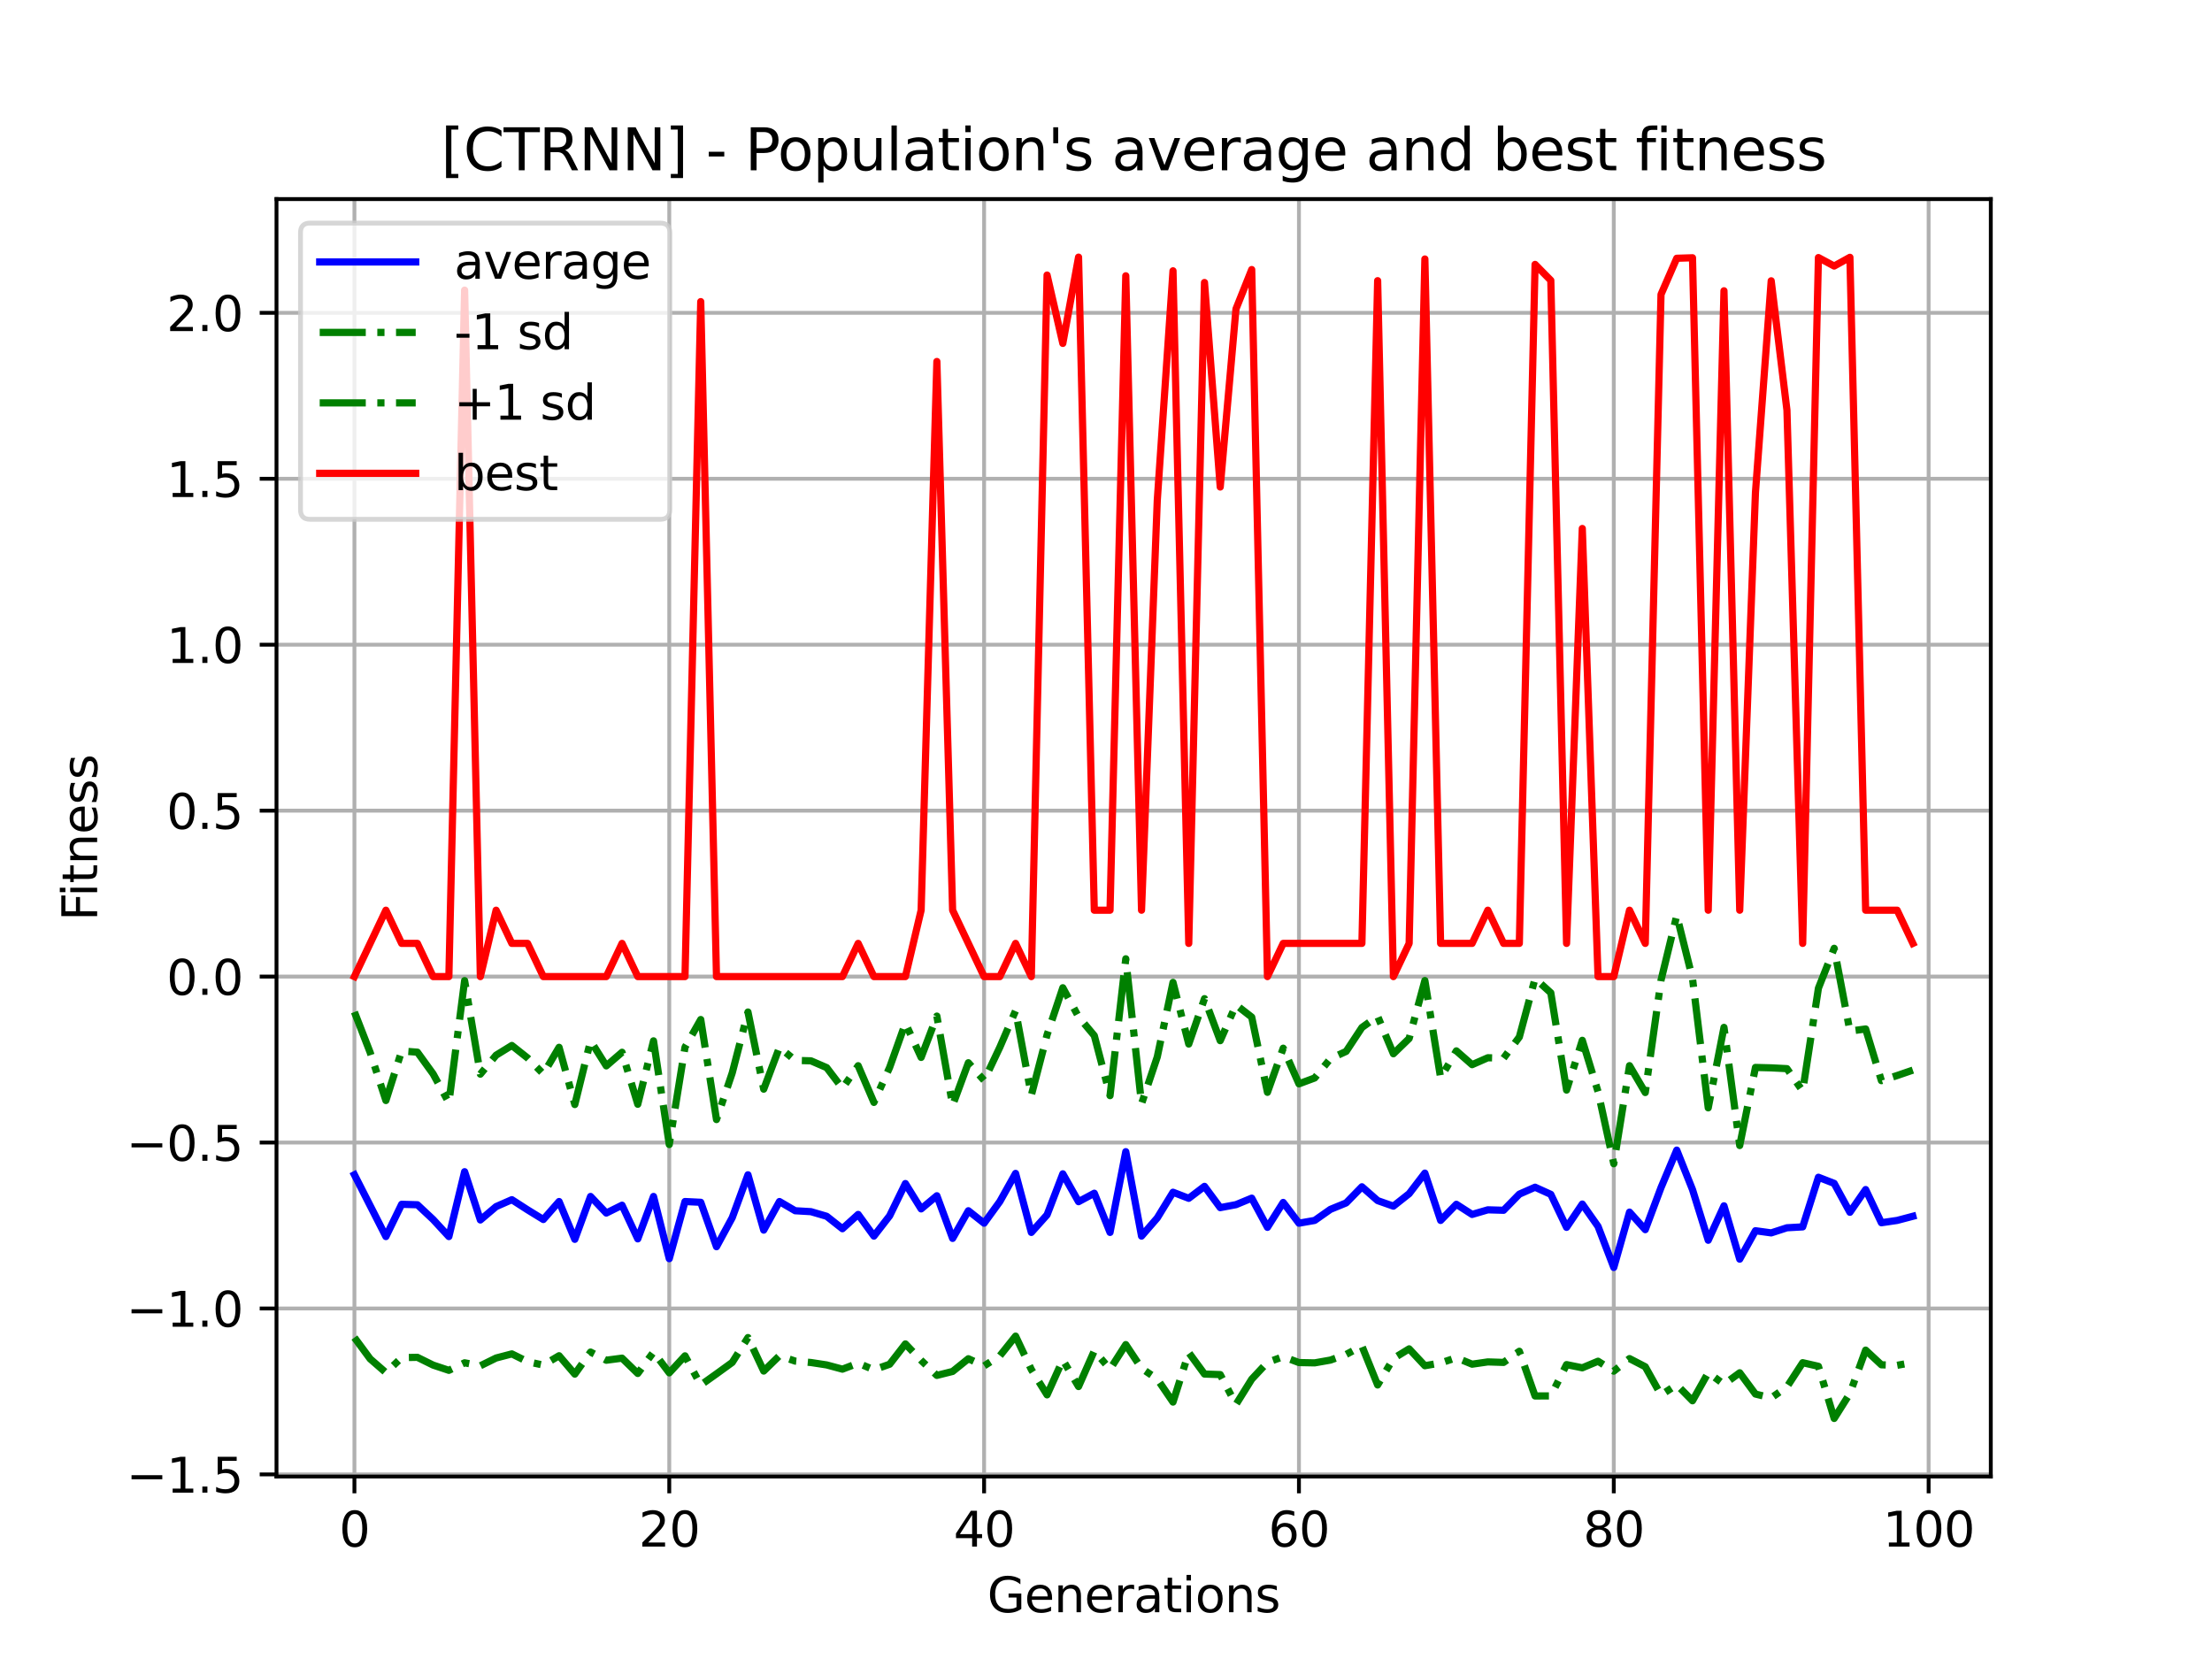 <?xml version="1.0" encoding="utf-8" standalone="no"?>
<!DOCTYPE svg PUBLIC "-//W3C//DTD SVG 1.1//EN"
  "http://www.w3.org/Graphics/SVG/1.1/DTD/svg11.dtd">
<svg xmlns:xlink="http://www.w3.org/1999/xlink" width="460.8pt" height="345.6pt" viewBox="0 0 460.8 345.6" xmlns="http://www.w3.org/2000/svg" version="1.1">
 <defs>
  <style type="text/css">*{stroke-linejoin: round; stroke-linecap: butt}</style>
 </defs>
 <g id="figure_1">
  <g id="patch_1">
   <path d="M 0 345.6 
L 460.8 345.6 
L 460.8 0 
L 0 0 
z
" style="fill: #ffffff"/>
  </g>
  <g id="axes_1">
   <g id="patch_2">
    <path d="M 57.6 307.584 
L 414.72 307.584 
L 414.72 41.472 
L 57.6 41.472 
z
" style="fill: #ffffff"/>
   </g>
   <g id="matplotlib.axis_1">
    <g id="xtick_1">
     <g id="line2d_1">
      <path d="M 73.833 307.584 
L 73.833 41.472 
" clip-path="url(#p8a3f14de43)" style="fill: none; stroke: #b0b0b0; stroke-width: 0.8; stroke-linecap: square"/>
     </g>
     <g id="line2d_2">
      <defs>
       <path id="mf5aa2476e4" d="M 0 0 
L 0 3.5 
" style="stroke: #000000; stroke-width: 0.8"/>
      </defs>
      <g>
       <use xlink:href="#mf5aa2476e4" x="73.833" y="307.584" style="stroke: #000000; stroke-width: 0.8"/>
      </g>
     </g>
     <g id="text_1">
      <!-- 0 -->
      <g transform="translate(70.651 322.182) scale(0.1 -0.1)">
       <defs>
        <path id="DejaVuSans-30" d="M 2034 4250 
Q 1547 4250 1301 3770 
Q 1056 3291 1056 2328 
Q 1056 1369 1301 889 
Q 1547 409 2034 409 
Q 2525 409 2770 889 
Q 3016 1369 3016 2328 
Q 3016 3291 2770 3770 
Q 2525 4250 2034 4250 
z
M 2034 4750 
Q 2819 4750 3233 4129 
Q 3647 3509 3647 2328 
Q 3647 1150 3233 529 
Q 2819 -91 2034 -91 
Q 1250 -91 836 529 
Q 422 1150 422 2328 
Q 422 3509 836 4129 
Q 1250 4750 2034 4750 
z
" transform="scale(0.016)"/>
       </defs>
       <use xlink:href="#DejaVuSans-30"/>
      </g>
     </g>
    </g>
    <g id="xtick_2">
     <g id="line2d_3">
      <path d="M 139.42 307.584 
L 139.42 41.472 
" clip-path="url(#p8a3f14de43)" style="fill: none; stroke: #b0b0b0; stroke-width: 0.8; stroke-linecap: square"/>
     </g>
     <g id="line2d_4">
      <g>
       <use xlink:href="#mf5aa2476e4" x="139.42" y="307.584" style="stroke: #000000; stroke-width: 0.8"/>
      </g>
     </g>
     <g id="text_2">
      <!-- 20 -->
      <g transform="translate(133.057 322.182) scale(0.1 -0.1)">
       <defs>
        <path id="DejaVuSans-32" d="M 1228 531 
L 3431 531 
L 3431 0 
L 469 0 
L 469 531 
Q 828 903 1448 1529 
Q 2069 2156 2228 2338 
Q 2531 2678 2651 2914 
Q 2772 3150 2772 3378 
Q 2772 3750 2511 3984 
Q 2250 4219 1831 4219 
Q 1534 4219 1204 4116 
Q 875 4013 500 3803 
L 500 4441 
Q 881 4594 1212 4672 
Q 1544 4750 1819 4750 
Q 2544 4750 2975 4387 
Q 3406 4025 3406 3419 
Q 3406 3131 3298 2873 
Q 3191 2616 2906 2266 
Q 2828 2175 2409 1742 
Q 1991 1309 1228 531 
z
" transform="scale(0.016)"/>
       </defs>
       <use xlink:href="#DejaVuSans-32"/>
       <use xlink:href="#DejaVuSans-30" x="63.623"/>
      </g>
     </g>
    </g>
    <g id="xtick_3">
     <g id="line2d_5">
      <path d="M 205.006 307.584 
L 205.006 41.472 
" clip-path="url(#p8a3f14de43)" style="fill: none; stroke: #b0b0b0; stroke-width: 0.8; stroke-linecap: square"/>
     </g>
     <g id="line2d_6">
      <g>
       <use xlink:href="#mf5aa2476e4" x="205.006" y="307.584" style="stroke: #000000; stroke-width: 0.8"/>
      </g>
     </g>
     <g id="text_3">
      <!-- 40 -->
      <g transform="translate(198.644 322.182) scale(0.1 -0.1)">
       <defs>
        <path id="DejaVuSans-34" d="M 2419 4116 
L 825 1625 
L 2419 1625 
L 2419 4116 
z
M 2253 4666 
L 3047 4666 
L 3047 1625 
L 3713 1625 
L 3713 1100 
L 3047 1100 
L 3047 0 
L 2419 0 
L 2419 1100 
L 313 1100 
L 313 1709 
L 2253 4666 
z
" transform="scale(0.016)"/>
       </defs>
       <use xlink:href="#DejaVuSans-34"/>
       <use xlink:href="#DejaVuSans-30" x="63.623"/>
      </g>
     </g>
    </g>
    <g id="xtick_4">
     <g id="line2d_7">
      <path d="M 270.593 307.584 
L 270.593 41.472 
" clip-path="url(#p8a3f14de43)" style="fill: none; stroke: #b0b0b0; stroke-width: 0.8; stroke-linecap: square"/>
     </g>
     <g id="line2d_8">
      <g>
       <use xlink:href="#mf5aa2476e4" x="270.593" y="307.584" style="stroke: #000000; stroke-width: 0.8"/>
      </g>
     </g>
     <g id="text_4">
      <!-- 60 -->
      <g transform="translate(264.231 322.182) scale(0.1 -0.1)">
       <defs>
        <path id="DejaVuSans-36" d="M 2113 2584 
Q 1688 2584 1439 2293 
Q 1191 2003 1191 1497 
Q 1191 994 1439 701 
Q 1688 409 2113 409 
Q 2538 409 2786 701 
Q 3034 994 3034 1497 
Q 3034 2003 2786 2293 
Q 2538 2584 2113 2584 
z
M 3366 4563 
L 3366 3988 
Q 3128 4100 2886 4159 
Q 2644 4219 2406 4219 
Q 1781 4219 1451 3797 
Q 1122 3375 1075 2522 
Q 1259 2794 1537 2939 
Q 1816 3084 2150 3084 
Q 2853 3084 3261 2657 
Q 3669 2231 3669 1497 
Q 3669 778 3244 343 
Q 2819 -91 2113 -91 
Q 1303 -91 875 529 
Q 447 1150 447 2328 
Q 447 3434 972 4092 
Q 1497 4750 2381 4750 
Q 2619 4750 2861 4703 
Q 3103 4656 3366 4563 
z
" transform="scale(0.016)"/>
       </defs>
       <use xlink:href="#DejaVuSans-36"/>
       <use xlink:href="#DejaVuSans-30" x="63.623"/>
      </g>
     </g>
    </g>
    <g id="xtick_5">
     <g id="line2d_9">
      <path d="M 336.18 307.584 
L 336.18 41.472 
" clip-path="url(#p8a3f14de43)" style="fill: none; stroke: #b0b0b0; stroke-width: 0.8; stroke-linecap: square"/>
     </g>
     <g id="line2d_10">
      <g>
       <use xlink:href="#mf5aa2476e4" x="336.18" y="307.584" style="stroke: #000000; stroke-width: 0.8"/>
      </g>
     </g>
     <g id="text_5">
      <!-- 80 -->
      <g transform="translate(329.817 322.182) scale(0.1 -0.1)">
       <defs>
        <path id="DejaVuSans-38" d="M 2034 2216 
Q 1584 2216 1326 1975 
Q 1069 1734 1069 1313 
Q 1069 891 1326 650 
Q 1584 409 2034 409 
Q 2484 409 2743 651 
Q 3003 894 3003 1313 
Q 3003 1734 2745 1975 
Q 2488 2216 2034 2216 
z
M 1403 2484 
Q 997 2584 770 2862 
Q 544 3141 544 3541 
Q 544 4100 942 4425 
Q 1341 4750 2034 4750 
Q 2731 4750 3128 4425 
Q 3525 4100 3525 3541 
Q 3525 3141 3298 2862 
Q 3072 2584 2669 2484 
Q 3125 2378 3379 2068 
Q 3634 1759 3634 1313 
Q 3634 634 3220 271 
Q 2806 -91 2034 -91 
Q 1263 -91 848 271 
Q 434 634 434 1313 
Q 434 1759 690 2068 
Q 947 2378 1403 2484 
z
M 1172 3481 
Q 1172 3119 1398 2916 
Q 1625 2713 2034 2713 
Q 2441 2713 2670 2916 
Q 2900 3119 2900 3481 
Q 2900 3844 2670 4047 
Q 2441 4250 2034 4250 
Q 1625 4250 1398 4047 
Q 1172 3844 1172 3481 
z
" transform="scale(0.016)"/>
       </defs>
       <use xlink:href="#DejaVuSans-38"/>
       <use xlink:href="#DejaVuSans-30" x="63.623"/>
      </g>
     </g>
    </g>
    <g id="xtick_6">
     <g id="line2d_11">
      <path d="M 401.767 307.584 
L 401.767 41.472 
" clip-path="url(#p8a3f14de43)" style="fill: none; stroke: #b0b0b0; stroke-width: 0.8; stroke-linecap: square"/>
     </g>
     <g id="line2d_12">
      <g>
       <use xlink:href="#mf5aa2476e4" x="401.767" y="307.584" style="stroke: #000000; stroke-width: 0.8"/>
      </g>
     </g>
     <g id="text_6">
      <!-- 100 -->
      <g transform="translate(392.223 322.182) scale(0.1 -0.1)">
       <defs>
        <path id="DejaVuSans-31" d="M 794 531 
L 1825 531 
L 1825 4091 
L 703 3866 
L 703 4441 
L 1819 4666 
L 2450 4666 
L 2450 531 
L 3481 531 
L 3481 0 
L 794 0 
L 794 531 
z
" transform="scale(0.016)"/>
       </defs>
       <use xlink:href="#DejaVuSans-31"/>
       <use xlink:href="#DejaVuSans-30" x="63.623"/>
       <use xlink:href="#DejaVuSans-30" x="127.246"/>
      </g>
     </g>
    </g>
    <g id="text_7">
     <!-- Generations -->
     <g transform="translate(205.662 335.861) scale(0.1 -0.1)">
      <defs>
       <path id="DejaVuSans-47" d="M 3809 666 
L 3809 1919 
L 2778 1919 
L 2778 2438 
L 4434 2438 
L 4434 434 
Q 4069 175 3628 42 
Q 3188 -91 2688 -91 
Q 1594 -91 976 548 
Q 359 1188 359 2328 
Q 359 3472 976 4111 
Q 1594 4750 2688 4750 
Q 3144 4750 3555 4637 
Q 3966 4525 4313 4306 
L 4313 3634 
Q 3963 3931 3569 4081 
Q 3175 4231 2741 4231 
Q 1884 4231 1454 3753 
Q 1025 3275 1025 2328 
Q 1025 1384 1454 906 
Q 1884 428 2741 428 
Q 3075 428 3337 486 
Q 3600 544 3809 666 
z
" transform="scale(0.016)"/>
       <path id="DejaVuSans-65" d="M 3597 1894 
L 3597 1613 
L 953 1613 
Q 991 1019 1311 708 
Q 1631 397 2203 397 
Q 2534 397 2845 478 
Q 3156 559 3463 722 
L 3463 178 
Q 3153 47 2828 -22 
Q 2503 -91 2169 -91 
Q 1331 -91 842 396 
Q 353 884 353 1716 
Q 353 2575 817 3079 
Q 1281 3584 2069 3584 
Q 2775 3584 3186 3129 
Q 3597 2675 3597 1894 
z
M 3022 2063 
Q 3016 2534 2758 2815 
Q 2500 3097 2075 3097 
Q 1594 3097 1305 2825 
Q 1016 2553 972 2059 
L 3022 2063 
z
" transform="scale(0.016)"/>
       <path id="DejaVuSans-6e" d="M 3513 2113 
L 3513 0 
L 2938 0 
L 2938 2094 
Q 2938 2591 2744 2837 
Q 2550 3084 2163 3084 
Q 1697 3084 1428 2787 
Q 1159 2491 1159 1978 
L 1159 0 
L 581 0 
L 581 3500 
L 1159 3500 
L 1159 2956 
Q 1366 3272 1645 3428 
Q 1925 3584 2291 3584 
Q 2894 3584 3203 3211 
Q 3513 2838 3513 2113 
z
" transform="scale(0.016)"/>
       <path id="DejaVuSans-72" d="M 2631 2963 
Q 2534 3019 2420 3045 
Q 2306 3072 2169 3072 
Q 1681 3072 1420 2755 
Q 1159 2438 1159 1844 
L 1159 0 
L 581 0 
L 581 3500 
L 1159 3500 
L 1159 2956 
Q 1341 3275 1631 3429 
Q 1922 3584 2338 3584 
Q 2397 3584 2469 3576 
Q 2541 3569 2628 3553 
L 2631 2963 
z
" transform="scale(0.016)"/>
       <path id="DejaVuSans-61" d="M 2194 1759 
Q 1497 1759 1228 1600 
Q 959 1441 959 1056 
Q 959 750 1161 570 
Q 1363 391 1709 391 
Q 2188 391 2477 730 
Q 2766 1069 2766 1631 
L 2766 1759 
L 2194 1759 
z
M 3341 1997 
L 3341 0 
L 2766 0 
L 2766 531 
Q 2569 213 2275 61 
Q 1981 -91 1556 -91 
Q 1019 -91 701 211 
Q 384 513 384 1019 
Q 384 1609 779 1909 
Q 1175 2209 1959 2209 
L 2766 2209 
L 2766 2266 
Q 2766 2663 2505 2880 
Q 2244 3097 1772 3097 
Q 1472 3097 1187 3025 
Q 903 2953 641 2809 
L 641 3341 
Q 956 3463 1253 3523 
Q 1550 3584 1831 3584 
Q 2591 3584 2966 3190 
Q 3341 2797 3341 1997 
z
" transform="scale(0.016)"/>
       <path id="DejaVuSans-74" d="M 1172 4494 
L 1172 3500 
L 2356 3500 
L 2356 3053 
L 1172 3053 
L 1172 1153 
Q 1172 725 1289 603 
Q 1406 481 1766 481 
L 2356 481 
L 2356 0 
L 1766 0 
Q 1100 0 847 248 
Q 594 497 594 1153 
L 594 3053 
L 172 3053 
L 172 3500 
L 594 3500 
L 594 4494 
L 1172 4494 
z
" transform="scale(0.016)"/>
       <path id="DejaVuSans-69" d="M 603 3500 
L 1178 3500 
L 1178 0 
L 603 0 
L 603 3500 
z
M 603 4863 
L 1178 4863 
L 1178 4134 
L 603 4134 
L 603 4863 
z
" transform="scale(0.016)"/>
       <path id="DejaVuSans-6f" d="M 1959 3097 
Q 1497 3097 1228 2736 
Q 959 2375 959 1747 
Q 959 1119 1226 758 
Q 1494 397 1959 397 
Q 2419 397 2687 759 
Q 2956 1122 2956 1747 
Q 2956 2369 2687 2733 
Q 2419 3097 1959 3097 
z
M 1959 3584 
Q 2709 3584 3137 3096 
Q 3566 2609 3566 1747 
Q 3566 888 3137 398 
Q 2709 -91 1959 -91 
Q 1206 -91 779 398 
Q 353 888 353 1747 
Q 353 2609 779 3096 
Q 1206 3584 1959 3584 
z
" transform="scale(0.016)"/>
       <path id="DejaVuSans-73" d="M 2834 3397 
L 2834 2853 
Q 2591 2978 2328 3040 
Q 2066 3103 1784 3103 
Q 1356 3103 1142 2972 
Q 928 2841 928 2578 
Q 928 2378 1081 2264 
Q 1234 2150 1697 2047 
L 1894 2003 
Q 2506 1872 2764 1633 
Q 3022 1394 3022 966 
Q 3022 478 2636 193 
Q 2250 -91 1575 -91 
Q 1294 -91 989 -36 
Q 684 19 347 128 
L 347 722 
Q 666 556 975 473 
Q 1284 391 1588 391 
Q 1994 391 2212 530 
Q 2431 669 2431 922 
Q 2431 1156 2273 1281 
Q 2116 1406 1581 1522 
L 1381 1569 
Q 847 1681 609 1914 
Q 372 2147 372 2553 
Q 372 3047 722 3315 
Q 1072 3584 1716 3584 
Q 2034 3584 2315 3537 
Q 2597 3491 2834 3397 
z
" transform="scale(0.016)"/>
      </defs>
      <use xlink:href="#DejaVuSans-47"/>
      <use xlink:href="#DejaVuSans-65" x="77.49"/>
      <use xlink:href="#DejaVuSans-6e" x="139.014"/>
      <use xlink:href="#DejaVuSans-65" x="202.393"/>
      <use xlink:href="#DejaVuSans-72" x="263.916"/>
      <use xlink:href="#DejaVuSans-61" x="305.029"/>
      <use xlink:href="#DejaVuSans-74" x="366.309"/>
      <use xlink:href="#DejaVuSans-69" x="405.518"/>
      <use xlink:href="#DejaVuSans-6f" x="433.301"/>
      <use xlink:href="#DejaVuSans-6e" x="494.482"/>
      <use xlink:href="#DejaVuSans-73" x="557.861"/>
     </g>
    </g>
   </g>
   <g id="matplotlib.axis_2">
    <g id="ytick_1">
     <g id="line2d_13">
      <path d="M 57.6 307.145 
L 414.72 307.145 
" clip-path="url(#p8a3f14de43)" style="fill: none; stroke: #b0b0b0; stroke-width: 0.8; stroke-linecap: square"/>
     </g>
     <g id="line2d_14">
      <defs>
       <path id="m189153599c" d="M 0 0 
L -3.5 0 
" style="stroke: #000000; stroke-width: 0.8"/>
      </defs>
      <g>
       <use xlink:href="#m189153599c" x="57.6" y="307.145" style="stroke: #000000; stroke-width: 0.8"/>
      </g>
     </g>
     <g id="text_8">
      <!-- −1.5 -->
      <g transform="translate(26.317 310.944) scale(0.1 -0.1)">
       <defs>
        <path id="DejaVuSans-2212" d="M 678 2272 
L 4684 2272 
L 4684 1741 
L 678 1741 
L 678 2272 
z
" transform="scale(0.016)"/>
        <path id="DejaVuSans-2e" d="M 684 794 
L 1344 794 
L 1344 0 
L 684 0 
L 684 794 
z
" transform="scale(0.016)"/>
        <path id="DejaVuSans-35" d="M 691 4666 
L 3169 4666 
L 3169 4134 
L 1269 4134 
L 1269 2991 
Q 1406 3038 1543 3061 
Q 1681 3084 1819 3084 
Q 2600 3084 3056 2656 
Q 3513 2228 3513 1497 
Q 3513 744 3044 326 
Q 2575 -91 1722 -91 
Q 1428 -91 1123 -41 
Q 819 9 494 109 
L 494 744 
Q 775 591 1075 516 
Q 1375 441 1709 441 
Q 2250 441 2565 725 
Q 2881 1009 2881 1497 
Q 2881 1984 2565 2268 
Q 2250 2553 1709 2553 
Q 1456 2553 1204 2497 
Q 953 2441 691 2322 
L 691 4666 
z
" transform="scale(0.016)"/>
       </defs>
       <use xlink:href="#DejaVuSans-2212"/>
       <use xlink:href="#DejaVuSans-31" x="83.789"/>
       <use xlink:href="#DejaVuSans-2e" x="147.412"/>
       <use xlink:href="#DejaVuSans-35" x="179.199"/>
      </g>
     </g>
    </g>
    <g id="ytick_2">
     <g id="line2d_15">
      <path d="M 57.6 272.577 
L 414.72 272.577 
" clip-path="url(#p8a3f14de43)" style="fill: none; stroke: #b0b0b0; stroke-width: 0.8; stroke-linecap: square"/>
     </g>
     <g id="line2d_16">
      <g>
       <use xlink:href="#m189153599c" x="57.6" y="272.577" style="stroke: #000000; stroke-width: 0.8"/>
      </g>
     </g>
     <g id="text_9">
      <!-- −1.0 -->
      <g transform="translate(26.317 276.376) scale(0.1 -0.1)">
       <use xlink:href="#DejaVuSans-2212"/>
       <use xlink:href="#DejaVuSans-31" x="83.789"/>
       <use xlink:href="#DejaVuSans-2e" x="147.412"/>
       <use xlink:href="#DejaVuSans-30" x="179.199"/>
      </g>
     </g>
    </g>
    <g id="ytick_3">
     <g id="line2d_17">
      <path d="M 57.6 238.009 
L 414.72 238.009 
" clip-path="url(#p8a3f14de43)" style="fill: none; stroke: #b0b0b0; stroke-width: 0.8; stroke-linecap: square"/>
     </g>
     <g id="line2d_18">
      <g>
       <use xlink:href="#m189153599c" x="57.6" y="238.009" style="stroke: #000000; stroke-width: 0.8"/>
      </g>
     </g>
     <g id="text_10">
      <!-- −0.5 -->
      <g transform="translate(26.317 241.808) scale(0.1 -0.1)">
       <use xlink:href="#DejaVuSans-2212"/>
       <use xlink:href="#DejaVuSans-30" x="83.789"/>
       <use xlink:href="#DejaVuSans-2e" x="147.412"/>
       <use xlink:href="#DejaVuSans-35" x="179.199"/>
      </g>
     </g>
    </g>
    <g id="ytick_4">
     <g id="line2d_19">
      <path d="M 57.6 203.441 
L 414.72 203.441 
" clip-path="url(#p8a3f14de43)" style="fill: none; stroke: #b0b0b0; stroke-width: 0.8; stroke-linecap: square"/>
     </g>
     <g id="line2d_20">
      <g>
       <use xlink:href="#m189153599c" x="57.6" y="203.441" style="stroke: #000000; stroke-width: 0.8"/>
      </g>
     </g>
     <g id="text_11">
      <!-- 0.0 -->
      <g transform="translate(34.697 207.24) scale(0.1 -0.1)">
       <use xlink:href="#DejaVuSans-30"/>
       <use xlink:href="#DejaVuSans-2e" x="63.623"/>
       <use xlink:href="#DejaVuSans-30" x="95.41"/>
      </g>
     </g>
    </g>
    <g id="ytick_5">
     <g id="line2d_21">
      <path d="M 57.6 168.873 
L 414.72 168.873 
" clip-path="url(#p8a3f14de43)" style="fill: none; stroke: #b0b0b0; stroke-width: 0.8; stroke-linecap: square"/>
     </g>
     <g id="line2d_22">
      <g>
       <use xlink:href="#m189153599c" x="57.6" y="168.873" style="stroke: #000000; stroke-width: 0.8"/>
      </g>
     </g>
     <g id="text_12">
      <!-- 0.5 -->
      <g transform="translate(34.697 172.672) scale(0.1 -0.1)">
       <use xlink:href="#DejaVuSans-30"/>
       <use xlink:href="#DejaVuSans-2e" x="63.623"/>
       <use xlink:href="#DejaVuSans-35" x="95.41"/>
      </g>
     </g>
    </g>
    <g id="ytick_6">
     <g id="line2d_23">
      <path d="M 57.6 134.305 
L 414.72 134.305 
" clip-path="url(#p8a3f14de43)" style="fill: none; stroke: #b0b0b0; stroke-width: 0.8; stroke-linecap: square"/>
     </g>
     <g id="line2d_24">
      <g>
       <use xlink:href="#m189153599c" x="57.6" y="134.305" style="stroke: #000000; stroke-width: 0.8"/>
      </g>
     </g>
     <g id="text_13">
      <!-- 1.0 -->
      <g transform="translate(34.697 138.104) scale(0.1 -0.1)">
       <use xlink:href="#DejaVuSans-31"/>
       <use xlink:href="#DejaVuSans-2e" x="63.623"/>
       <use xlink:href="#DejaVuSans-30" x="95.41"/>
      </g>
     </g>
    </g>
    <g id="ytick_7">
     <g id="line2d_25">
      <path d="M 57.6 99.737 
L 414.72 99.737 
" clip-path="url(#p8a3f14de43)" style="fill: none; stroke: #b0b0b0; stroke-width: 0.8; stroke-linecap: square"/>
     </g>
     <g id="line2d_26">
      <g>
       <use xlink:href="#m189153599c" x="57.6" y="99.737" style="stroke: #000000; stroke-width: 0.8"/>
      </g>
     </g>
     <g id="text_14">
      <!-- 1.5 -->
      <g transform="translate(34.697 103.536) scale(0.1 -0.1)">
       <use xlink:href="#DejaVuSans-31"/>
       <use xlink:href="#DejaVuSans-2e" x="63.623"/>
       <use xlink:href="#DejaVuSans-35" x="95.41"/>
      </g>
     </g>
    </g>
    <g id="ytick_8">
     <g id="line2d_27">
      <path d="M 57.6 65.169 
L 414.72 65.169 
" clip-path="url(#p8a3f14de43)" style="fill: none; stroke: #b0b0b0; stroke-width: 0.8; stroke-linecap: square"/>
     </g>
     <g id="line2d_28">
      <g>
       <use xlink:href="#m189153599c" x="57.6" y="65.169" style="stroke: #000000; stroke-width: 0.8"/>
      </g>
     </g>
     <g id="text_15">
      <!-- 2.0 -->
      <g transform="translate(34.697 68.968) scale(0.1 -0.1)">
       <use xlink:href="#DejaVuSans-32"/>
       <use xlink:href="#DejaVuSans-2e" x="63.623"/>
       <use xlink:href="#DejaVuSans-30" x="95.41"/>
      </g>
     </g>
    </g>
    <g id="text_16">
     <!-- Fitness -->
     <g transform="translate(20.238 191.845) rotate(-90) scale(0.1 -0.1)">
      <defs>
       <path id="DejaVuSans-46" d="M 628 4666 
L 3309 4666 
L 3309 4134 
L 1259 4134 
L 1259 2759 
L 3109 2759 
L 3109 2228 
L 1259 2228 
L 1259 0 
L 628 0 
L 628 4666 
z
" transform="scale(0.016)"/>
      </defs>
      <use xlink:href="#DejaVuSans-46"/>
      <use xlink:href="#DejaVuSans-69" x="50.27"/>
      <use xlink:href="#DejaVuSans-74" x="78.053"/>
      <use xlink:href="#DejaVuSans-6e" x="117.262"/>
      <use xlink:href="#DejaVuSans-65" x="180.641"/>
      <use xlink:href="#DejaVuSans-73" x="242.164"/>
      <use xlink:href="#DejaVuSans-73" x="294.264"/>
     </g>
    </g>
   </g>
   <g id="line2d_29">
    <path d="M 73.833 244.731 
L 77.112 251.164 
L 80.391 257.597 
L 83.671 250.876 
L 86.95 250.972 
L 90.229 254.045 
L 93.509 257.597 
L 96.788 244.089 
L 100.067 254.141 
L 103.347 251.356 
L 106.626 249.916 
L 109.905 252.028 
L 113.185 254.045 
L 116.464 250.3 
L 119.743 258.174 
L 123.023 249.244 
L 126.302 252.7 
L 129.581 251.068 
L 132.861 258.078 
L 136.14 249.244 
L 139.42 262.207 
L 142.699 250.3 
L 145.978 250.459 
L 149.258 259.71 
L 152.537 253.661 
L 155.816 244.731 
L 159.096 256.253 
L 162.375 250.3 
L 165.654 252.22 
L 168.934 252.412 
L 172.213 253.373 
L 175.492 255.965 
L 178.772 252.988 
L 182.051 257.501 
L 185.33 253.276 
L 188.61 246.555 
L 191.889 251.836 
L 195.168 249.096 
L 198.448 257.982 
L 201.727 252.22 
L 205.006 254.813 
L 208.286 250.3 
L 211.565 244.442 
L 214.844 256.733 
L 218.124 253.071 
L 221.403 244.531 
L 224.682 250.331 
L 227.962 248.571 
L 231.241 256.733 
L 234.52 239.918 
L 237.8 257.501 
L 241.079 253.724 
L 244.358 248.365 
L 247.638 249.628 
L 250.917 247.139 
L 254.196 251.572 
L 257.476 250.954 
L 260.755 249.598 
L 264.034 255.677 
L 267.314 250.492 
L 270.593 254.813 
L 273.872 254.237 
L 277.152 251.932 
L 280.431 250.588 
L 283.71 247.227 
L 286.99 250.111 
L 290.269 251.26 
L 293.548 248.667 
L 296.828 244.383 
L 300.107 254.237 
L 303.386 250.876 
L 306.666 252.988 
L 309.945 252.028 
L 313.224 252.124 
L 316.504 248.763 
L 319.783 247.319 
L 323.062 248.807 
L 326.342 255.677 
L 329.621 250.828 
L 332.9 255.485 
L 336.18 264.031 
L 339.459 252.508 
L 342.739 256.157 
L 346.018 247.405 
L 349.297 239.592 
L 352.577 247.814 
L 355.856 258.366 
L 359.135 251.196 
L 362.415 262.303 
L 365.694 256.385 
L 368.973 256.833 
L 372.253 255.767 
L 375.532 255.581 
L 378.811 245.243 
L 382.091 246.518 
L 385.37 252.54 
L 388.649 247.803 
L 391.929 254.717 
L 395.208 254.237 
L 398.487 253.373 
" clip-path="url(#p8a3f14de43)" style="fill: none; stroke: #0000ff; stroke-width: 1.5; stroke-linecap: square"/>
   </g>
   <g id="line2d_30">
    <path d="M 73.833 278.639 
L 77.112 283.079 
L 80.391 285.939 
L 83.671 282.815 
L 86.95 282.757 
L 90.229 284.374 
L 93.509 285.467 
L 96.788 283.896 
L 100.067 284.518 
L 103.347 282.898 
L 106.626 282.039 
L 109.905 283.668 
L 113.185 284.374 
L 116.464 282.423 
L 119.743 286.251 
L 123.023 281.66 
L 126.302 283.359 
L 129.581 282.929 
L 132.861 286.117 
L 136.14 281.66 
L 139.42 285.989 
L 142.699 282.444 
L 145.978 288.532 
L 149.258 286.195 
L 152.537 283.818 
L 155.816 278.639 
L 159.096 285.615 
L 162.375 282.423 
L 165.654 283.542 
L 168.934 283.837 
L 172.213 284.339 
L 175.492 285.221 
L 178.772 283.971 
L 182.051 285.355 
L 185.33 284.194 
L 188.61 279.961 
L 191.889 283.392 
L 195.168 286.52 
L 198.448 285.697 
L 201.727 283.05 
L 205.006 284.545 
L 208.286 282.444 
L 211.565 278.338 
L 214.844 285.295 
L 218.124 290.573 
L 221.403 283.297 
L 224.682 288.841 
L 227.962 281.405 
L 231.241 285.226 
L 234.52 280.104 
L 237.8 285.043 
L 241.079 287.27 
L 244.358 292.079 
L 247.638 281.764 
L 250.917 286.24 
L 254.196 286.351 
L 257.476 292.578 
L 260.755 287.313 
L 264.034 283.805 
L 267.314 282.624 
L 270.593 283.845 
L 273.872 283.91 
L 277.152 283.33 
L 280.431 282.151 
L 283.71 280.404 
L 286.99 288.516 
L 290.269 283 
L 293.548 280.991 
L 296.828 284.502 
L 300.107 283.932 
L 303.386 282.836 
L 306.666 284.185 
L 309.945 283.71 
L 313.224 283.815 
L 316.504 281.494 
L 319.783 290.806 
L 323.062 290.792 
L 326.342 284.273 
L 329.621 284.939 
L 332.9 283.568 
L 336.18 285.634 
L 339.459 283.02 
L 342.739 284.719 
L 346.018 290.604 
L 349.297 288.472 
L 352.577 291.805 
L 355.856 285.945 
L 359.135 288.371 
L 362.415 285.973 
L 365.694 290.404 
L 368.973 291.212 
L 372.253 288.913 
L 375.532 283.875 
L 378.811 284.624 
L 382.091 295.488 
L 385.37 290.279 
L 388.649 281.254 
L 391.929 284.313 
L 395.208 284.42 
L 398.487 283.82 
" clip-path="url(#p8a3f14de43)" style="fill: none; stroke-dasharray: 9.6,2.4,1.5,2.4; stroke-dashoffset: 0; stroke: #008000; stroke-width: 1.5"/>
   </g>
   <g id="line2d_31">
    <path d="M 73.833 210.822 
L 77.112 219.249 
L 80.391 229.255 
L 83.671 218.937 
L 86.95 219.187 
L 90.229 223.715 
L 93.509 229.728 
L 96.788 204.281 
L 100.067 223.764 
L 103.347 219.814 
L 106.626 217.792 
L 109.905 220.389 
L 113.185 223.715 
L 116.464 218.176 
L 119.743 230.096 
L 123.023 216.827 
L 126.302 222.042 
L 129.581 219.207 
L 132.861 230.038 
L 136.14 216.827 
L 139.42 238.424 
L 142.699 218.155 
L 145.978 212.387 
L 149.258 233.225 
L 152.537 223.503 
L 155.816 210.822 
L 159.096 226.892 
L 162.375 218.176 
L 165.654 220.899 
L 168.934 220.988 
L 172.213 222.406 
L 175.492 226.709 
L 178.772 222.006 
L 182.051 229.648 
L 185.33 222.359 
L 188.61 213.149 
L 191.889 220.28 
L 195.168 211.673 
L 198.448 230.266 
L 201.727 221.39 
L 205.006 225.08 
L 208.286 218.155 
L 211.565 210.547 
L 214.844 228.171 
L 218.124 215.57 
L 221.403 205.765 
L 224.682 211.82 
L 227.962 215.737 
L 231.241 228.241 
L 234.52 199.733 
L 237.8 229.959 
L 241.079 220.178 
L 244.358 204.65 
L 247.638 217.491 
L 250.917 208.039 
L 254.196 216.793 
L 257.476 209.329 
L 260.755 211.884 
L 264.034 227.549 
L 267.314 218.36 
L 270.593 225.781 
L 273.872 224.564 
L 277.152 220.534 
L 280.431 219.025 
L 283.71 214.051 
L 286.99 211.706 
L 290.269 219.52 
L 293.548 216.344 
L 296.828 204.264 
L 300.107 224.541 
L 303.386 218.916 
L 306.666 221.792 
L 309.945 220.347 
L 313.224 220.433 
L 316.504 216.032 
L 319.783 203.832 
L 323.062 206.823 
L 326.342 227.081 
L 329.621 216.716 
L 332.9 227.402 
L 336.18 242.428 
L 339.459 221.997 
L 342.739 227.595 
L 346.018 204.205 
L 349.297 190.711 
L 352.577 203.822 
L 355.856 230.786 
L 359.135 214.022 
L 362.415 238.632 
L 365.694 222.366 
L 368.973 222.453 
L 372.253 222.62 
L 375.532 227.287 
L 378.811 205.861 
L 382.091 197.548 
L 385.37 214.801 
L 388.649 214.353 
L 391.929 225.12 
L 395.208 224.054 
L 398.487 222.925 
" clip-path="url(#p8a3f14de43)" style="fill: none; stroke-dasharray: 9.6,2.4,1.5,2.4; stroke-dashoffset: 0; stroke: #008000; stroke-width: 1.5"/>
   </g>
   <g id="line2d_32">
    <path d="M 73.833 203.441 
L 77.112 196.527 
L 80.391 189.614 
L 83.671 196.527 
L 86.95 196.527 
L 90.229 203.441 
L 93.509 203.441 
L 96.788 60.44 
L 100.067 203.441 
L 103.347 189.614 
L 106.626 196.527 
L 109.905 196.527 
L 113.185 203.441 
L 116.464 203.441 
L 119.743 203.441 
L 123.023 203.441 
L 126.302 203.441 
L 129.581 196.527 
L 132.861 203.441 
L 136.14 203.441 
L 139.42 203.441 
L 142.699 203.441 
L 145.978 62.832 
L 149.258 203.441 
L 152.537 203.441 
L 155.816 203.441 
L 159.096 203.441 
L 162.375 203.441 
L 165.654 203.441 
L 168.934 203.441 
L 172.213 203.441 
L 175.492 203.441 
L 178.772 196.527 
L 182.051 203.441 
L 185.33 203.441 
L 188.61 203.441 
L 191.889 189.614 
L 195.168 75.304 
L 198.448 189.614 
L 201.727 196.527 
L 205.006 203.441 
L 208.286 203.441 
L 211.565 196.527 
L 214.844 203.441 
L 218.124 57.301 
L 221.403 71.536 
L 224.682 53.568 
L 227.962 189.614 
L 231.241 189.614 
L 234.52 57.453 
L 237.8 189.614 
L 241.079 104.279 
L 244.358 56.416 
L 247.638 196.527 
L 250.917 58.85 
L 254.196 101.452 
L 257.476 64.36 
L 260.755 56.154 
L 264.034 203.441 
L 267.314 196.527 
L 270.593 196.527 
L 273.872 196.527 
L 277.152 196.527 
L 280.431 196.527 
L 283.71 196.527 
L 286.99 58.47 
L 290.269 203.441 
L 293.548 196.527 
L 296.828 53.955 
L 300.107 196.527 
L 303.386 196.527 
L 306.666 196.527 
L 309.945 189.614 
L 313.224 196.527 
L 316.504 196.527 
L 319.783 55.082 
L 323.062 58.408 
L 326.342 196.527 
L 329.621 110.094 
L 332.9 203.441 
L 336.18 203.441 
L 339.459 189.614 
L 342.739 196.527 
L 346.018 61.339 
L 349.297 53.803 
L 352.577 53.699 
L 355.856 189.614 
L 359.135 60.578 
L 362.415 189.614 
L 365.694 102.592 
L 368.973 58.497 
L 372.253 85.44 
L 375.532 196.527 
L 378.811 53.658 
L 382.091 55.421 
L 385.37 53.603 
L 388.649 189.614 
L 391.929 189.614 
L 395.208 189.614 
L 398.487 196.527 
" clip-path="url(#p8a3f14de43)" style="fill: none; stroke: #ff0000; stroke-width: 1.5; stroke-linecap: square"/>
   </g>
   <g id="patch_3">
    <path d="M 57.6 307.584 
L 57.6 41.472 
" style="fill: none; stroke: #000000; stroke-width: 0.8; stroke-linejoin: miter; stroke-linecap: square"/>
   </g>
   <g id="patch_4">
    <path d="M 414.72 307.584 
L 414.72 41.472 
" style="fill: none; stroke: #000000; stroke-width: 0.8; stroke-linejoin: miter; stroke-linecap: square"/>
   </g>
   <g id="patch_5">
    <path d="M 57.6 307.584 
L 414.72 307.584 
" style="fill: none; stroke: #000000; stroke-width: 0.8; stroke-linejoin: miter; stroke-linecap: square"/>
   </g>
   <g id="patch_6">
    <path d="M 57.6 41.472 
L 414.72 41.472 
" style="fill: none; stroke: #000000; stroke-width: 0.8; stroke-linejoin: miter; stroke-linecap: square"/>
   </g>
   <g id="text_17">
    <!-- [CTRNN] - Population's average and best fitness -->
    <g transform="translate(91.868 35.472) scale(0.12 -0.12)">
     <defs>
      <path id="DejaVuSans-5b" d="M 550 4863 
L 1875 4863 
L 1875 4416 
L 1125 4416 
L 1125 -397 
L 1875 -397 
L 1875 -844 
L 550 -844 
L 550 4863 
z
" transform="scale(0.016)"/>
      <path id="DejaVuSans-43" d="M 4122 4306 
L 4122 3641 
Q 3803 3938 3442 4084 
Q 3081 4231 2675 4231 
Q 1875 4231 1450 3742 
Q 1025 3253 1025 2328 
Q 1025 1406 1450 917 
Q 1875 428 2675 428 
Q 3081 428 3442 575 
Q 3803 722 4122 1019 
L 4122 359 
Q 3791 134 3420 21 
Q 3050 -91 2638 -91 
Q 1578 -91 968 557 
Q 359 1206 359 2328 
Q 359 3453 968 4101 
Q 1578 4750 2638 4750 
Q 3056 4750 3426 4639 
Q 3797 4528 4122 4306 
z
" transform="scale(0.016)"/>
      <path id="DejaVuSans-54" d="M -19 4666 
L 3928 4666 
L 3928 4134 
L 2272 4134 
L 2272 0 
L 1638 0 
L 1638 4134 
L -19 4134 
L -19 4666 
z
" transform="scale(0.016)"/>
      <path id="DejaVuSans-52" d="M 2841 2188 
Q 3044 2119 3236 1894 
Q 3428 1669 3622 1275 
L 4263 0 
L 3584 0 
L 2988 1197 
Q 2756 1666 2539 1819 
Q 2322 1972 1947 1972 
L 1259 1972 
L 1259 0 
L 628 0 
L 628 4666 
L 2053 4666 
Q 2853 4666 3247 4331 
Q 3641 3997 3641 3322 
Q 3641 2881 3436 2590 
Q 3231 2300 2841 2188 
z
M 1259 4147 
L 1259 2491 
L 2053 2491 
Q 2509 2491 2742 2702 
Q 2975 2913 2975 3322 
Q 2975 3731 2742 3939 
Q 2509 4147 2053 4147 
L 1259 4147 
z
" transform="scale(0.016)"/>
      <path id="DejaVuSans-4e" d="M 628 4666 
L 1478 4666 
L 3547 763 
L 3547 4666 
L 4159 4666 
L 4159 0 
L 3309 0 
L 1241 3903 
L 1241 0 
L 628 0 
L 628 4666 
z
" transform="scale(0.016)"/>
      <path id="DejaVuSans-5d" d="M 1947 4863 
L 1947 -844 
L 622 -844 
L 622 -397 
L 1369 -397 
L 1369 4416 
L 622 4416 
L 622 4863 
L 1947 4863 
z
" transform="scale(0.016)"/>
      <path id="DejaVuSans-20" transform="scale(0.016)"/>
      <path id="DejaVuSans-2d" d="M 313 2009 
L 1997 2009 
L 1997 1497 
L 313 1497 
L 313 2009 
z
" transform="scale(0.016)"/>
      <path id="DejaVuSans-50" d="M 1259 4147 
L 1259 2394 
L 2053 2394 
Q 2494 2394 2734 2622 
Q 2975 2850 2975 3272 
Q 2975 3691 2734 3919 
Q 2494 4147 2053 4147 
L 1259 4147 
z
M 628 4666 
L 2053 4666 
Q 2838 4666 3239 4311 
Q 3641 3956 3641 3272 
Q 3641 2581 3239 2228 
Q 2838 1875 2053 1875 
L 1259 1875 
L 1259 0 
L 628 0 
L 628 4666 
z
" transform="scale(0.016)"/>
      <path id="DejaVuSans-70" d="M 1159 525 
L 1159 -1331 
L 581 -1331 
L 581 3500 
L 1159 3500 
L 1159 2969 
Q 1341 3281 1617 3432 
Q 1894 3584 2278 3584 
Q 2916 3584 3314 3078 
Q 3713 2572 3713 1747 
Q 3713 922 3314 415 
Q 2916 -91 2278 -91 
Q 1894 -91 1617 61 
Q 1341 213 1159 525 
z
M 3116 1747 
Q 3116 2381 2855 2742 
Q 2594 3103 2138 3103 
Q 1681 3103 1420 2742 
Q 1159 2381 1159 1747 
Q 1159 1113 1420 752 
Q 1681 391 2138 391 
Q 2594 391 2855 752 
Q 3116 1113 3116 1747 
z
" transform="scale(0.016)"/>
      <path id="DejaVuSans-75" d="M 544 1381 
L 544 3500 
L 1119 3500 
L 1119 1403 
Q 1119 906 1312 657 
Q 1506 409 1894 409 
Q 2359 409 2629 706 
Q 2900 1003 2900 1516 
L 2900 3500 
L 3475 3500 
L 3475 0 
L 2900 0 
L 2900 538 
Q 2691 219 2414 64 
Q 2138 -91 1772 -91 
Q 1169 -91 856 284 
Q 544 659 544 1381 
z
M 1991 3584 
L 1991 3584 
z
" transform="scale(0.016)"/>
      <path id="DejaVuSans-6c" d="M 603 4863 
L 1178 4863 
L 1178 0 
L 603 0 
L 603 4863 
z
" transform="scale(0.016)"/>
      <path id="DejaVuSans-27" d="M 1147 4666 
L 1147 2931 
L 616 2931 
L 616 4666 
L 1147 4666 
z
" transform="scale(0.016)"/>
      <path id="DejaVuSans-76" d="M 191 3500 
L 800 3500 
L 1894 563 
L 2988 3500 
L 3597 3500 
L 2284 0 
L 1503 0 
L 191 3500 
z
" transform="scale(0.016)"/>
      <path id="DejaVuSans-67" d="M 2906 1791 
Q 2906 2416 2648 2759 
Q 2391 3103 1925 3103 
Q 1463 3103 1205 2759 
Q 947 2416 947 1791 
Q 947 1169 1205 825 
Q 1463 481 1925 481 
Q 2391 481 2648 825 
Q 2906 1169 2906 1791 
z
M 3481 434 
Q 3481 -459 3084 -895 
Q 2688 -1331 1869 -1331 
Q 1566 -1331 1297 -1286 
Q 1028 -1241 775 -1147 
L 775 -588 
Q 1028 -725 1275 -790 
Q 1522 -856 1778 -856 
Q 2344 -856 2625 -561 
Q 2906 -266 2906 331 
L 2906 616 
Q 2728 306 2450 153 
Q 2172 0 1784 0 
Q 1141 0 747 490 
Q 353 981 353 1791 
Q 353 2603 747 3093 
Q 1141 3584 1784 3584 
Q 2172 3584 2450 3431 
Q 2728 3278 2906 2969 
L 2906 3500 
L 3481 3500 
L 3481 434 
z
" transform="scale(0.016)"/>
      <path id="DejaVuSans-64" d="M 2906 2969 
L 2906 4863 
L 3481 4863 
L 3481 0 
L 2906 0 
L 2906 525 
Q 2725 213 2448 61 
Q 2172 -91 1784 -91 
Q 1150 -91 751 415 
Q 353 922 353 1747 
Q 353 2572 751 3078 
Q 1150 3584 1784 3584 
Q 2172 3584 2448 3432 
Q 2725 3281 2906 2969 
z
M 947 1747 
Q 947 1113 1208 752 
Q 1469 391 1925 391 
Q 2381 391 2643 752 
Q 2906 1113 2906 1747 
Q 2906 2381 2643 2742 
Q 2381 3103 1925 3103 
Q 1469 3103 1208 2742 
Q 947 2381 947 1747 
z
" transform="scale(0.016)"/>
      <path id="DejaVuSans-62" d="M 3116 1747 
Q 3116 2381 2855 2742 
Q 2594 3103 2138 3103 
Q 1681 3103 1420 2742 
Q 1159 2381 1159 1747 
Q 1159 1113 1420 752 
Q 1681 391 2138 391 
Q 2594 391 2855 752 
Q 3116 1113 3116 1747 
z
M 1159 2969 
Q 1341 3281 1617 3432 
Q 1894 3584 2278 3584 
Q 2916 3584 3314 3078 
Q 3713 2572 3713 1747 
Q 3713 922 3314 415 
Q 2916 -91 2278 -91 
Q 1894 -91 1617 61 
Q 1341 213 1159 525 
L 1159 0 
L 581 0 
L 581 4863 
L 1159 4863 
L 1159 2969 
z
" transform="scale(0.016)"/>
      <path id="DejaVuSans-66" d="M 2375 4863 
L 2375 4384 
L 1825 4384 
Q 1516 4384 1395 4259 
Q 1275 4134 1275 3809 
L 1275 3500 
L 2222 3500 
L 2222 3053 
L 1275 3053 
L 1275 0 
L 697 0 
L 697 3053 
L 147 3053 
L 147 3500 
L 697 3500 
L 697 3744 
Q 697 4328 969 4595 
Q 1241 4863 1831 4863 
L 2375 4863 
z
" transform="scale(0.016)"/>
     </defs>
     <use xlink:href="#DejaVuSans-5b"/>
     <use xlink:href="#DejaVuSans-43" x="39.014"/>
     <use xlink:href="#DejaVuSans-54" x="108.838"/>
     <use xlink:href="#DejaVuSans-52" x="169.922"/>
     <use xlink:href="#DejaVuSans-4e" x="239.404"/>
     <use xlink:href="#DejaVuSans-4e" x="314.209"/>
     <use xlink:href="#DejaVuSans-5d" x="389.014"/>
     <use xlink:href="#DejaVuSans-20" x="428.027"/>
     <use xlink:href="#DejaVuSans-2d" x="459.814"/>
     <use xlink:href="#DejaVuSans-20" x="495.898"/>
     <use xlink:href="#DejaVuSans-50" x="527.686"/>
     <use xlink:href="#DejaVuSans-6f" x="584.363"/>
     <use xlink:href="#DejaVuSans-70" x="645.545"/>
     <use xlink:href="#DejaVuSans-75" x="709.021"/>
     <use xlink:href="#DejaVuSans-6c" x="772.4"/>
     <use xlink:href="#DejaVuSans-61" x="800.184"/>
     <use xlink:href="#DejaVuSans-74" x="861.463"/>
     <use xlink:href="#DejaVuSans-69" x="900.672"/>
     <use xlink:href="#DejaVuSans-6f" x="928.455"/>
     <use xlink:href="#DejaVuSans-6e" x="989.637"/>
     <use xlink:href="#DejaVuSans-27" x="1053.016"/>
     <use xlink:href="#DejaVuSans-73" x="1080.506"/>
     <use xlink:href="#DejaVuSans-20" x="1132.605"/>
     <use xlink:href="#DejaVuSans-61" x="1164.393"/>
     <use xlink:href="#DejaVuSans-76" x="1225.672"/>
     <use xlink:href="#DejaVuSans-65" x="1284.852"/>
     <use xlink:href="#DejaVuSans-72" x="1346.375"/>
     <use xlink:href="#DejaVuSans-61" x="1387.488"/>
     <use xlink:href="#DejaVuSans-67" x="1448.768"/>
     <use xlink:href="#DejaVuSans-65" x="1512.244"/>
     <use xlink:href="#DejaVuSans-20" x="1573.768"/>
     <use xlink:href="#DejaVuSans-61" x="1605.555"/>
     <use xlink:href="#DejaVuSans-6e" x="1666.834"/>
     <use xlink:href="#DejaVuSans-64" x="1730.213"/>
     <use xlink:href="#DejaVuSans-20" x="1793.689"/>
     <use xlink:href="#DejaVuSans-62" x="1825.477"/>
     <use xlink:href="#DejaVuSans-65" x="1888.953"/>
     <use xlink:href="#DejaVuSans-73" x="1950.477"/>
     <use xlink:href="#DejaVuSans-74" x="2002.576"/>
     <use xlink:href="#DejaVuSans-20" x="2041.785"/>
     <use xlink:href="#DejaVuSans-66" x="2073.572"/>
     <use xlink:href="#DejaVuSans-69" x="2108.777"/>
     <use xlink:href="#DejaVuSans-74" x="2136.561"/>
     <use xlink:href="#DejaVuSans-6e" x="2175.77"/>
     <use xlink:href="#DejaVuSans-65" x="2239.148"/>
     <use xlink:href="#DejaVuSans-73" x="2300.672"/>
     <use xlink:href="#DejaVuSans-73" x="2352.771"/>
    </g>
   </g>
   <g id="legend_1">
    <g id="patch_7">
     <path d="M 64.6 108.184 
L 137.541 108.184 
Q 139.541 108.184 139.541 106.184 
L 139.541 48.472 
Q 139.541 46.472 137.541 46.472 
L 64.6 46.472 
Q 62.6 46.472 62.6 48.472 
L 62.6 106.184 
Q 62.6 108.184 64.6 108.184 
z
" style="fill: #ffffff; opacity: 0.8; stroke: #cccccc; stroke-linejoin: miter"/>
    </g>
    <g id="line2d_33">
     <path d="M 66.6 54.57 
L 76.6 54.57 
L 86.6 54.57 
" style="fill: none; stroke: #0000ff; stroke-width: 1.5; stroke-linecap: square"/>
    </g>
    <g id="text_18">
     <!-- average -->
     <g transform="translate(94.6 58.07) scale(0.1 -0.1)">
      <use xlink:href="#DejaVuSans-61"/>
      <use xlink:href="#DejaVuSans-76" x="61.279"/>
      <use xlink:href="#DejaVuSans-65" x="120.459"/>
      <use xlink:href="#DejaVuSans-72" x="181.982"/>
      <use xlink:href="#DejaVuSans-61" x="223.096"/>
      <use xlink:href="#DejaVuSans-67" x="284.375"/>
      <use xlink:href="#DejaVuSans-65" x="347.852"/>
     </g>
    </g>
    <g id="line2d_34">
     <path d="M 66.6 69.249 
L 76.6 69.249 
L 86.6 69.249 
" style="fill: none; stroke-dasharray: 9.6,2.4,1.5,2.4; stroke-dashoffset: 0; stroke: #008000; stroke-width: 1.5"/>
    </g>
    <g id="text_19">
     <!-- -1 sd -->
     <g transform="translate(94.6 72.749) scale(0.1 -0.1)">
      <use xlink:href="#DejaVuSans-2d"/>
      <use xlink:href="#DejaVuSans-31" x="36.084"/>
      <use xlink:href="#DejaVuSans-20" x="99.707"/>
      <use xlink:href="#DejaVuSans-73" x="131.494"/>
      <use xlink:href="#DejaVuSans-64" x="183.594"/>
     </g>
    </g>
    <g id="line2d_35">
     <path d="M 66.6 83.927 
L 76.6 83.927 
L 86.6 83.927 
" style="fill: none; stroke-dasharray: 9.6,2.4,1.5,2.4; stroke-dashoffset: 0; stroke: #008000; stroke-width: 1.5"/>
    </g>
    <g id="text_20">
     <!-- +1 sd -->
     <g transform="translate(94.6 87.427) scale(0.1 -0.1)">
      <defs>
       <path id="DejaVuSans-2b" d="M 2944 4013 
L 2944 2272 
L 4684 2272 
L 4684 1741 
L 2944 1741 
L 2944 0 
L 2419 0 
L 2419 1741 
L 678 1741 
L 678 2272 
L 2419 2272 
L 2419 4013 
L 2944 4013 
z
" transform="scale(0.016)"/>
      </defs>
      <use xlink:href="#DejaVuSans-2b"/>
      <use xlink:href="#DejaVuSans-31" x="83.789"/>
      <use xlink:href="#DejaVuSans-20" x="147.412"/>
      <use xlink:href="#DejaVuSans-73" x="179.199"/>
      <use xlink:href="#DejaVuSans-64" x="231.299"/>
     </g>
    </g>
    <g id="line2d_36">
     <path d="M 66.6 98.605 
L 76.6 98.605 
L 86.6 98.605 
" style="fill: none; stroke: #ff0000; stroke-width: 1.5; stroke-linecap: square"/>
    </g>
    <g id="text_21">
     <!-- best -->
     <g transform="translate(94.6 102.105) scale(0.1 -0.1)">
      <use xlink:href="#DejaVuSans-62"/>
      <use xlink:href="#DejaVuSans-65" x="63.477"/>
      <use xlink:href="#DejaVuSans-73" x="125"/>
      <use xlink:href="#DejaVuSans-74" x="177.1"/>
     </g>
    </g>
   </g>
  </g>
 </g>
 <defs>
  <clipPath id="p8a3f14de43">
   <rect x="57.6" y="41.472" width="357.12" height="266.112"/>
  </clipPath>
 </defs>
</svg>
